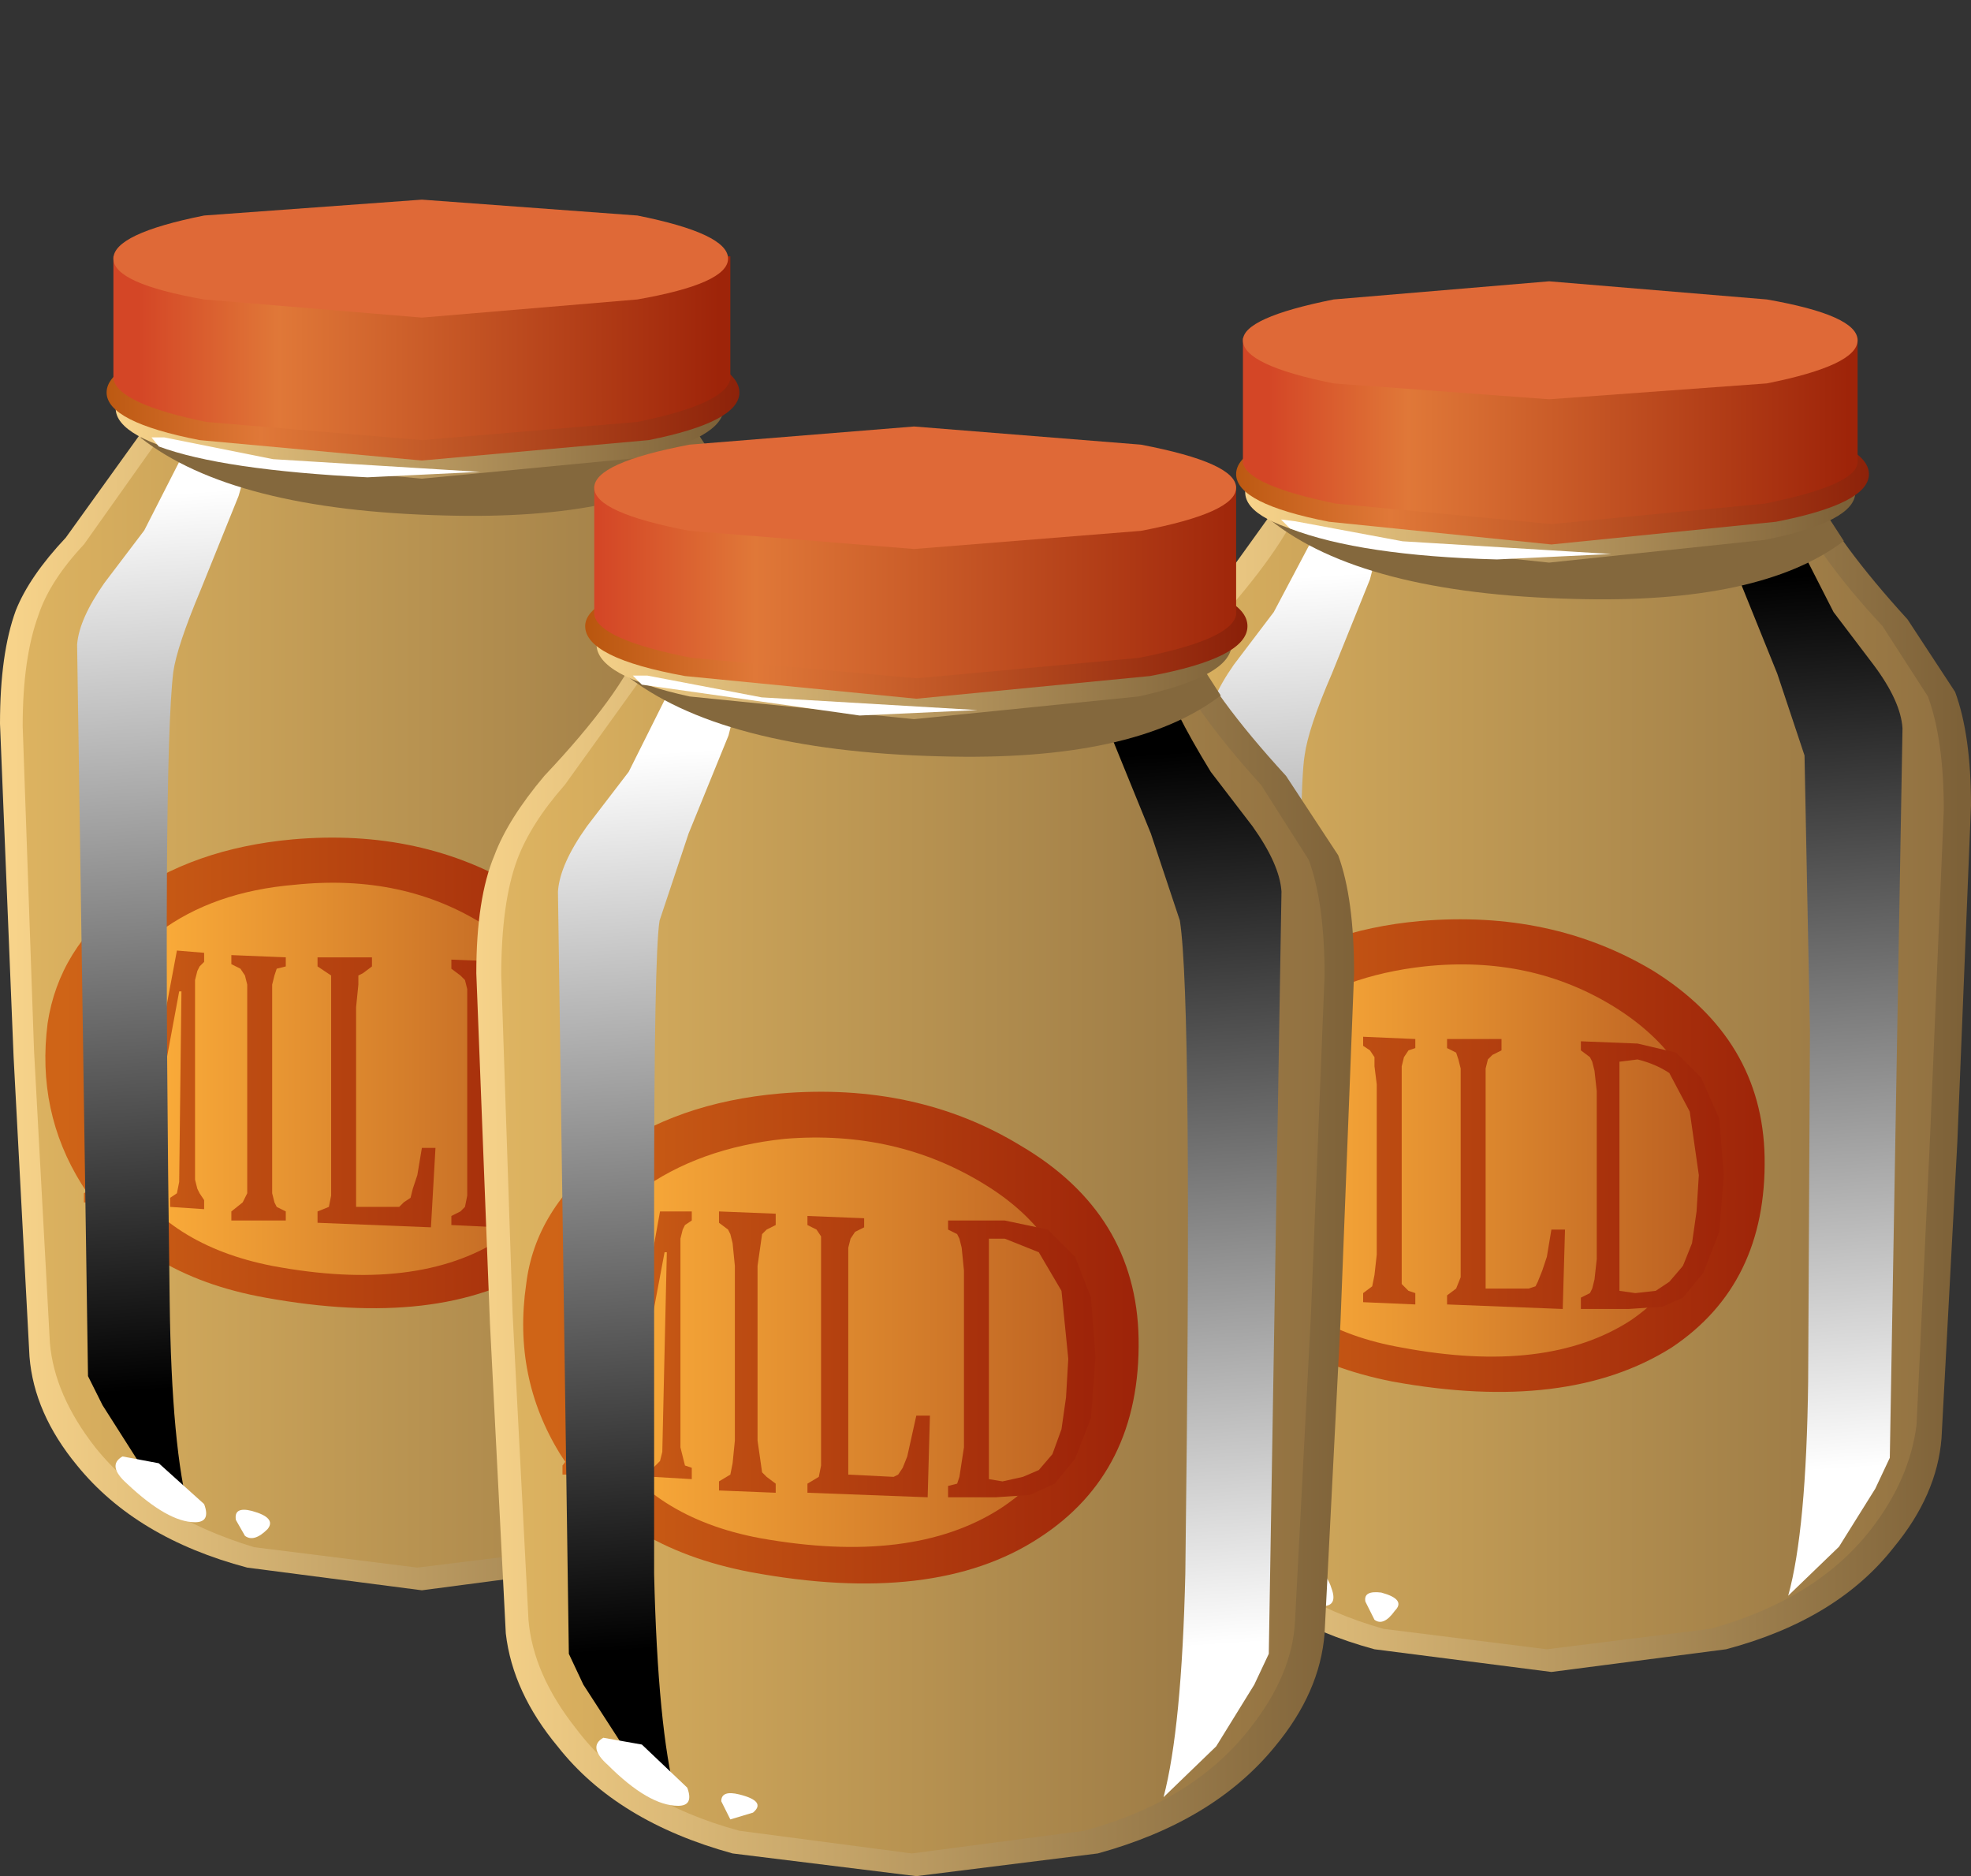 <?xml version="1.0" encoding="UTF-8" standalone="no"?>
<svg xmlns:xlink="http://www.w3.org/1999/xlink" height="41.35px" width="43.45px" xmlns="http://www.w3.org/2000/svg">
  <rect width="100%" height="100%" fill="#333333" stroke="none"/>
  <g transform="matrix(1.0, 0.0, 0.0, 1.0, 0.0, 0.0)">
    <use height="26.05" transform="matrix(1.0, 0.0, 0.0, 1.0, 0.0, 9.0)" width="18.55" xlink:href="#shape0"/>
    <use height="30.15" transform="matrix(0.8, 0.0, 0.0, 0.8, 1.7, 9.25)" width="5.05" xlink:href="#sprite0"/>
    <use height="30.15" transform="matrix(0.8, 0.0, 0.0, 0.8, 12.95, 9.25)" width="5.05" xlink:href="#sprite1"/>
    <use height="2.95" transform="matrix(0.8, 0.0, 0.0, 0.8, 3.1, 9.0)" width="15.8" xlink:href="#sprite2"/>
    <use height="6.15" transform="matrix(1.0, 0.0, 0.0, 1.0, 2.35, 4.4)" width="13.95" xlink:href="#shape4"/>
    <use height="1.2" transform="matrix(0.8, 0.0, 0.0, 0.8, 3.3, 9.6)" width="9.1" xlink:href="#sprite3"/>
    <use height="26.05" transform="matrix(1.0, 0.0, 0.0, 1.0, 2.55, 10.8)" width="40.9" xlink:href="#shape6"/>
    <use height="30.15" transform="matrix(0.8, 0.0, 0.0, 0.8, 26.6, 11.05)" width="5.05" xlink:href="#sprite4"/>
    <use height="30.15" transform="matrix(0.8, 0.0, 0.0, 0.8, 37.9, 11.05)" width="5.05" xlink:href="#sprite5"/>
    <use height="3.0" transform="matrix(0.8, 0.0, 0.0, 0.8, 28.0, 10.8)" width="15.8" xlink:href="#sprite6"/>
    <use height="6.2" transform="matrix(1.0, 0.0, 0.0, 1.0, 27.25, 6.2)" width="13.95" xlink:href="#shape9"/>
    <use height="1.15" transform="matrix(0.8, 0.0, 0.0, 0.8, 28.24, 11.45)" width="9.1" xlink:href="#sprite7"/>
    <use height="27.2" transform="matrix(1.0, 0.0, 0.0, 1.0, 10.5, 14.15)" width="20.35" xlink:href="#shape11"/>
    <use height="31.45" transform="matrix(0.8, 0.0, 0.0, 0.8, 12.3, 14.45)" width="5.25" xlink:href="#sprite8"/>
    <use height="31.45" transform="matrix(0.8, 0.0, 0.0, 0.8, 24.05, 14.45)" width="5.25" xlink:href="#sprite9"/>
    <use height="3.15" transform="matrix(0.8, 0.0, 0.0, 0.8, 13.75, 14.15)" width="16.45" xlink:href="#sprite10"/>
    <use height="6.45" transform="matrix(1.0, 0.0, 0.0, 1.0, 12.9, 9.4)" width="14.6" xlink:href="#shape14"/>
    <use height="1.2" transform="matrix(0.8, 0.0, 0.0, 0.8, 13.95, 14.85)" width="9.5" xlink:href="#sprite11"/>
    <use height="1.9" transform="matrix(1.0, 0.0, 0.0, 1.0, 13.15, 38.25)" width="3.55" xlink:href="#shape16"/>
  </g>
  <defs>
    <g id="shape0" transform="matrix(1.0, 0.0, 0.0, 1.0, 0.0, -9.0)">
      <path d="M17.1 11.85 Q17.9 12.7 18.2 13.45 18.55 14.4 18.55 15.95 L18.3 23.3 17.9 29.9 Q17.8 31.15 16.85 32.3 15.55 33.9 13.1 34.55 L9.3 35.05 5.45 34.55 Q3.0 33.9 1.7 32.3 0.75 31.15 0.65 29.9 L0.3 23.3 0.0 15.95 Q0.0 14.4 0.35 13.45 0.65 12.7 1.45 11.85 L3.5 9.0 9.3 9.3 15.05 9.0 Q15.75 10.3 17.1 11.85" fill="url(#gradient0)" fill-rule="evenodd" stroke="none"/>
      <path d="M16.6 12.0 L17.6 13.55 17.9 16.0 17.7 23.15 17.3 29.6 Q17.25 30.75 16.35 31.9 15.1 33.4 12.85 34.1 L9.2 34.55 5.6 34.1 Q3.3 33.4 2.1 31.9 1.2 30.75 1.1 29.6 L0.75 23.15 0.5 16.0 Q0.5 14.5 0.85 13.55 1.1 12.8 1.85 12.0 L3.8 9.25 9.2 9.5 14.65 9.25 16.6 12.0" fill="url(#gradient1)" fill-rule="evenodd" stroke="none"/>
      <path d="M1.05 22.55 Q1.3 20.9 2.75 19.8 4.25 18.7 6.45 18.5 9.3 18.25 11.5 19.6 13.9 21.1 14.0 23.7 14.1 26.5 11.9 27.9 9.7 29.3 5.85 28.6 3.05 28.1 1.8 26.1 0.8 24.5 1.05 22.55" fill="url(#gradient2)" fill-rule="evenodd" stroke="none"/>
      <path d="M2.1 22.85 Q2.3 21.5 3.5 20.55 4.7 19.65 6.5 19.5 8.9 19.25 10.7 20.4 12.7 21.6 12.75 23.75 12.85 26.1 11.05 27.3 9.2 28.5 6.0 27.9 3.7 27.45 2.7 25.8 1.9 24.5 2.1 22.85" fill="url(#gradient3)" fill-rule="evenodd" stroke="none"/>
      <path d="M1.85 20.9 L2.5 20.9 3.15 24.95 3.9 20.95 4.5 21.0 4.5 21.2 4.4 21.3 4.35 21.4 4.3 21.6 4.3 26.0 4.35 26.2 4.4 26.3 4.5 26.45 4.5 26.65 3.75 26.6 3.75 26.4 3.9 26.3 3.95 26.05 4.0 21.85 3.95 21.85 3.2 25.9 3.0 25.9 2.3 21.7 2.3 25.5 2.3 25.9 2.3 26.1 2.4 26.25 2.5 26.35 2.5 26.55 1.85 26.5 1.85 26.3 2.0 26.2 2.05 25.95 2.05 21.5 2.0 21.3 1.95 21.2 1.85 21.1 1.85 20.9" fill="url(#gradient4)" fill-rule="evenodd" stroke="none"/>
      <path d="M6.3 21.3 L6.1 21.35 6.05 21.5 6.0 21.7 6.0 26.3 6.05 26.5 6.1 26.6 6.3 26.7 6.3 26.9 5.1 26.9 5.1 26.7 5.35 26.5 5.45 26.3 5.45 21.7 5.4 21.5 5.3 21.35 5.1 21.25 5.1 21.05 6.3 21.1 6.3 21.3" fill="url(#gradient5)" fill-rule="evenodd" stroke="none"/>
      <path d="M7.85 22.2 L7.85 26.6 8.8 26.6 8.9 26.5 9.05 26.4 9.1 26.2 9.2 25.9 9.3 25.3 9.6 25.3 9.5 27.05 7.0 26.95 7.0 26.7 7.25 26.6 7.3 26.35 7.3 21.7 7.3 21.5 7.15 21.4 7.0 21.3 7.0 21.1 8.2 21.1 8.2 21.3 8.0 21.45 7.9 21.5 7.9 21.7 7.85 22.2" fill="url(#gradient6)" fill-rule="evenodd" stroke="none"/>
      <path d="M10.8 21.55 L10.8 26.65 11.15 26.7 11.55 26.6 11.9 26.45 12.2 26.1 12.4 25.55 12.5 24.1 12.35 22.7 11.9 21.85 11.2 21.55 10.8 21.55 M10.15 21.5 L9.95 21.35 9.95 21.15 11.2 21.2 12.1 21.4 12.65 21.9 13.0 22.8 13.1 24.05 13.0 25.3 12.7 26.25 12.25 26.75 11.7 27.0 11.0 27.05 9.95 27.0 9.95 26.8 10.15 26.7 10.25 26.6 10.3 26.35 10.3 21.8 10.25 21.6 10.15 21.5" fill="url(#gradient7)" fill-rule="evenodd" stroke="none"/>
    </g>
    <linearGradient gradientTransform="matrix(0.011, 0.0, 0.0, -0.011, 9.3, 22.0)" gradientUnits="userSpaceOnUse" id="gradient0" spreadMethod="pad" x1="-819.2" x2="819.2">
      <stop offset="0.0" stop-color="#f7d38a"/>
      <stop offset="1.0" stop-color="#7d6138"/>
    </linearGradient>
    <linearGradient gradientTransform="matrix(0.011, 0.0, 0.0, -0.011, 9.25, 21.9)" gradientUnits="userSpaceOnUse" id="gradient1" spreadMethod="pad" x1="-819.2" x2="819.2">
      <stop offset="0.0" stop-color="#deb461"/>
      <stop offset="1.0" stop-color="#917141"/>
    </linearGradient>
    <linearGradient gradientTransform="matrix(0.008, 0.0, 0.0, -0.008, 7.5, 23.65)" gradientUnits="userSpaceOnUse" id="gradient2" spreadMethod="pad" x1="-819.2" x2="819.2">
      <stop offset="0.035" stop-color="#cf6417"/>
      <stop offset="1.0" stop-color="#9e2409"/>
    </linearGradient>
    <linearGradient gradientTransform="matrix(0.006, 0.0, 0.0, -0.006, 7.4, 23.75)" gradientUnits="userSpaceOnUse" id="gradient3" spreadMethod="pad" x1="-819.2" x2="819.2">
      <stop offset="0.035" stop-color="#ffb13b"/>
      <stop offset="1.0" stop-color="#bd6222"/>
    </linearGradient>
    <linearGradient gradientTransform="matrix(0.005, 2.0E-4, 0.0, -0.005, 6.1, 23.85)" gradientUnits="userSpaceOnUse" id="gradient4" spreadMethod="pad" x1="-819.2" x2="819.2">
      <stop offset="0.035" stop-color="#cf6417"/>
      <stop offset="1.0" stop-color="#9e2409"/>
    </linearGradient>
    <linearGradient gradientTransform="matrix(0.008, 2.0E-4, 0.0, -0.008, 6.8, 24.0)" gradientUnits="userSpaceOnUse" id="gradient5" spreadMethod="pad" x1="-819.2" x2="819.2">
      <stop offset="0.035" stop-color="#cf6417"/>
      <stop offset="1.0" stop-color="#9e2409"/>
    </linearGradient>
    <linearGradient gradientTransform="matrix(0.008, 2.0E-4, 0.0, -0.008, 6.8, 24.0)" gradientUnits="userSpaceOnUse" id="gradient6" spreadMethod="pad" x1="-819.2" x2="819.2">
      <stop offset="0.035" stop-color="#cf6417"/>
      <stop offset="1.0" stop-color="#9e2409"/>
    </linearGradient>
    <linearGradient gradientTransform="matrix(0.008, 2.0E-4, 0.0, -0.008, 6.7, 23.95)" gradientUnits="userSpaceOnUse" id="gradient7" spreadMethod="pad" x1="-819.2" x2="819.2">
      <stop offset="0.035" stop-color="#cf6417"/>
      <stop offset="1.0" stop-color="#9e2409"/>
    </linearGradient>
    <g id="sprite0" transform="matrix(1.0, 0.0, 0.0, 1.0, 0.0, 0.0)">
      <use height="30.15" transform="matrix(1.0, 0.0, 0.0, 1.0, 0.0, 0.0)" width="5.05" xlink:href="#shape1"/>
    </g>
    <g id="shape1" transform="matrix(1.0, 0.0, 0.0, 1.0, 0.0, 0.0)">
      <path d="M3.15 0.5 L5.05 0.0 4.45 2.1 3.4 4.7 Q2.75 6.25 2.65 6.95 2.35 9.45 2.55 24.25 2.6 28.35 3.1 30.15 L1.75 28.8 0.7 27.15 0.3 26.35 0.0 6.2 Q0.05 5.5 0.75 4.5 L1.85 3.05 3.15 0.5" fill="url(#gradient8)" fill-rule="evenodd" stroke="none"/>
    </g>
    <linearGradient gradientTransform="matrix(0.001, 0.015, 0.015, -0.001, 2.75, 14.35)" gradientUnits="userSpaceOnUse" id="gradient8" spreadMethod="pad" x1="-819.2" x2="819.2">
      <stop offset="0.0" stop-color="#ffffff"/>
      <stop offset="1.0" stop-color="#000000"/>
    </linearGradient>
    <g id="sprite1" transform="matrix(1.0, 0.0, 0.0, 1.0, 0.0, 0.0)">
      <use height="30.15" transform="matrix(1.0, 0.0, 0.0, 1.0, 0.0, 0.0)" width="5.05" xlink:href="#shape2"/>
    </g>
    <g id="shape2" transform="matrix(1.0, 0.0, 0.0, 1.0, 0.0, 0.0)">
      <path d="M1.85 0.5 Q2.1 1.35 3.2 3.05 L4.3 4.5 Q5.0 5.5 5.05 6.2 L4.75 26.35 4.35 27.15 3.3 28.75 1.95 30.15 Q2.45 28.35 2.5 24.2 2.7 9.1 2.35 6.95 L1.6 4.7 0.55 2.1 Q0.0 0.35 0.0 0.0 L1.85 0.5" fill="url(#gradient9)" fill-rule="evenodd" stroke="none"/>
    </g>
    <linearGradient gradientTransform="matrix(-0.001, -0.015, 0.015, -0.001, 2.3, 14.35)" gradientUnits="userSpaceOnUse" id="gradient9" spreadMethod="pad" x1="-819.2" x2="819.2">
      <stop offset="0.0" stop-color="#ffffff"/>
      <stop offset="1.0" stop-color="#000000"/>
    </linearGradient>
    <g id="sprite2" transform="matrix(1.0, 0.0, 0.0, 1.0, 0.0, 0.0)">
      <use height="3.1" transform="matrix(0.958, 0.0, 0.0, 0.952, 0.0, 0.0)" width="16.5" xlink:href="#shape3"/>
    </g>
    <g id="shape3" transform="matrix(1.0, 0.0, 0.0, 1.0, 0.0, 0.0)">
      <path d="M15.55 0.0 L16.5 1.45 Q14.1 3.25 8.75 3.1 2.65 2.95 0.0 0.85 L0.55 0.0 8.05 0.4 15.55 0.0" fill="#84683d" fill-rule="evenodd" stroke="none"/>
    </g>
    <g id="shape4" transform="matrix(1.0, 0.0, 0.0, 1.0, -2.35, -4.4)">
      <path d="M15.95 9.0 Q15.95 9.65 14.0 10.1 L9.3 10.55 4.5 10.1 Q2.55 9.65 2.55 9.0 2.55 8.35 4.5 7.9 L9.3 7.45 14.0 7.9 Q15.95 8.35 15.95 9.0" fill="url(#gradient10)" fill-rule="evenodd" stroke="none"/>
      <path d="M16.3 8.65 Q16.3 9.3 14.3 9.7 L9.3 10.15 4.4 9.7 Q2.35 9.3 2.35 8.65 2.35 8.0 4.4 7.5 L9.3 7.1 14.3 7.5 Q16.3 8.0 16.3 8.65" fill="url(#gradient11)" fill-rule="evenodd" stroke="none"/>
      <path d="M16.1 8.35 Q16.0 8.9 14.05 9.3 L9.3 9.7 4.55 9.3 Q2.6 8.9 2.5 8.35 L2.5 5.65 16.1 5.65 16.1 8.35" fill="url(#gradient12)" fill-rule="evenodd" stroke="none"/>
      <path d="M16.05 5.7 Q16.05 6.25 14.05 6.6 L9.3 7.0 4.5 6.6 Q2.5 6.25 2.5 5.7 2.5 5.15 4.5 4.75 L9.3 4.4 14.05 4.75 Q16.05 5.15 16.05 5.7" fill="#df6937" fill-rule="evenodd" stroke="none"/>
    </g>
    <linearGradient gradientTransform="matrix(0.008, 0.0, 0.0, -0.008, 9.3, 9.0)" gradientUnits="userSpaceOnUse" id="gradient10" spreadMethod="pad" x1="-819.2" x2="819.2">
      <stop offset="0.0" stop-color="#f7d38a"/>
      <stop offset="1.0" stop-color="#7d6138"/>
    </linearGradient>
    <linearGradient gradientTransform="matrix(0.009, 0.0, 0.0, -0.009, 9.3, 8.65)" gradientUnits="userSpaceOnUse" id="gradient11" spreadMethod="pad" x1="-819.2" x2="819.2">
      <stop offset="0.0" stop-color="#b8550d"/>
      <stop offset="0.259" stop-color="#e07838"/>
      <stop offset="1.0" stop-color="#8a1f08"/>
    </linearGradient>
    <linearGradient gradientTransform="matrix(0.008, 0.0, 0.0, -0.008, 9.3, 7.7)" gradientUnits="userSpaceOnUse" id="gradient12" spreadMethod="pad" x1="-819.2" x2="819.2">
      <stop offset="0.024" stop-color="#d44626"/>
      <stop offset="0.259" stop-color="#e07838"/>
      <stop offset="1.0" stop-color="#9e2409"/>
    </linearGradient>
    <g id="sprite3" transform="matrix(1.0, 0.0, 0.0, 1.0, 0.0, 0.0)">
      <use height="1.2" transform="matrix(1.0, 0.0, 0.0, 1.0, 0.0, 0.0)" width="9.1" xlink:href="#shape5"/>
    </g>
    <g id="shape5" transform="matrix(1.0, 0.0, 0.0, 1.0, 0.0, 0.0)">
      <path d="M0.4 0.05 L3.4 0.65 9.1 1.0 6.0 1.15 Q2.0 0.95 0.25 0.3 L0.05 0.05 0.4 0.05" fill="#ffffff" fill-rule="evenodd" stroke="none"/>
    </g>
    <g id="shape6" transform="matrix(1.0, 0.0, 0.0, 1.0, -2.55, -10.8)">
      <path d="M3.5 32.25 L4.5 33.15 Q4.65 33.55 4.3 33.55 3.7 33.55 2.8 32.7 2.35 32.3 2.7 32.1 L3.5 32.25" fill="#ffffff" fill-rule="evenodd" stroke="none"/>
      <path d="M5.55 33.3 Q6.1 33.45 5.9 33.7 5.6 34.0 5.4 33.85 L5.2 33.5 Q5.15 33.2 5.55 33.3" fill="#ffffff" fill-rule="evenodd" stroke="none"/>
      <path d="M43.1 15.25 Q43.45 16.2 43.45 17.75 L43.15 25.15 42.8 31.7 Q42.7 32.95 41.75 34.1 40.5 35.7 38.05 36.35 L34.2 36.85 30.3 36.35 Q27.9 35.7 26.6 34.1 25.65 32.95 25.55 31.7 L25.2 25.15 24.9 17.75 Q24.9 16.2 25.3 15.25 25.55 14.5 26.35 13.65 L28.4 10.8 34.2 11.1 39.95 10.8 Q40.5 11.95 42.05 13.65 L43.1 15.25" fill="url(#gradient13)" fill-rule="evenodd" stroke="none"/>
      <path d="M42.5 15.35 Q42.85 16.3 42.85 17.85 L42.55 25.0 42.25 31.4 Q42.1 32.6 41.25 33.7 40.05 35.25 37.7 35.9 L34.1 36.35 30.5 35.9 Q28.2 35.25 27.0 33.7 26.1 32.6 26.0 31.4 L25.7 25.0 25.4 17.85 Q25.4 16.3 25.7 15.35 26.0 14.6 26.75 13.8 28.25 12.15 28.7 11.05 L34.1 11.3 39.5 11.05 Q40.1 12.3 41.5 13.8 L42.5 15.35" fill="url(#gradient14)" fill-rule="evenodd" stroke="none"/>
      <path d="M36.45 21.4 Q38.85 22.9 38.9 25.5 38.95 28.3 36.85 29.7 34.55 31.15 30.7 30.45 27.9 29.9 26.7 27.95 25.7 26.3 25.95 24.35 26.15 22.7 27.65 21.6 29.1 20.5 31.3 20.3 34.2 20.05 36.45 21.4" fill="url(#gradient15)" fill-rule="evenodd" stroke="none"/>
      <path d="M35.6 22.2 Q37.6 23.45 37.65 25.6 37.7 27.9 35.95 29.1 34.1 30.3 30.9 29.7 28.6 29.3 27.55 27.65 26.75 26.3 26.95 24.7 27.1 23.3 28.35 22.4 29.6 21.5 31.4 21.3 33.75 21.05 35.6 22.2" fill="url(#gradient16)" fill-rule="evenodd" stroke="none"/>
      <path d="M27.4 22.7 L28.05 26.75 28.8 22.75 29.45 22.8 29.45 23.0 29.3 23.1 29.25 23.2 29.2 23.4 29.2 27.8 29.25 28.0 29.3 28.15 29.45 28.25 29.45 28.45 28.65 28.4 28.65 28.2 28.8 28.1 28.85 27.9 28.9 27.4 28.9 23.7 28.85 23.7 28.1 27.7 27.9 27.7 27.2 23.5 27.15 23.5 27.2 27.7 27.3 28.1 27.4 28.15 27.4 28.35 26.7 28.35 26.7 28.15 26.9 28.0 26.95 27.3 26.95 23.7 26.9 23.3 26.9 23.1 26.85 23.0 26.7 22.9 26.7 22.7 27.4 22.7" fill="url(#gradient17)" fill-rule="evenodd" stroke="none"/>
      <path d="M30.3 23.5 L30.3 23.3 30.2 23.15 30.05 23.05 30.05 22.85 31.2 22.9 31.2 23.1 31.05 23.15 30.95 23.3 30.9 23.5 30.9 28.1 30.9 28.3 31.05 28.45 31.2 28.5 31.2 28.75 30.05 28.7 30.05 28.5 30.25 28.35 30.3 28.1 30.35 27.65 30.35 23.9 30.3 23.5" fill="url(#gradient18)" fill-rule="evenodd" stroke="none"/>
      <path d="M32.75 23.55 L32.75 28.4 33.7 28.4 33.85 28.35 33.9 28.25 34.0 28.0 34.1 27.7 34.2 27.1 34.5 27.1 34.45 28.85 31.9 28.75 31.9 28.55 32.1 28.4 32.2 28.15 32.2 23.55 32.15 23.35 32.1 23.2 31.9 23.1 31.9 22.9 33.1 22.9 33.1 23.15 32.9 23.25 32.8 23.35 32.75 23.55" fill="url(#gradient19)" fill-rule="evenodd" stroke="none"/>
      <path d="M36.1 23.0 L36.95 23.2 37.5 23.75 37.9 24.65 38.0 25.9 37.9 27.15 37.55 28.05 37.1 28.6 36.65 28.8 35.9 28.85 34.85 28.85 34.85 28.6 35.05 28.5 35.1 28.4 35.15 28.2 35.2 27.75 35.2 24.05 35.15 23.6 35.1 23.4 35.05 23.3 34.85 23.15 34.85 22.95 36.1 23.0 M35.7 23.4 L35.7 28.45 36.05 28.5 36.5 28.45 36.8 28.25 37.1 27.9 37.3 27.4 37.4 26.7 37.45 25.9 37.25 24.5 36.8 23.65 Q36.5 23.45 36.1 23.35 L35.7 23.4" fill="url(#gradient20)" fill-rule="evenodd" stroke="none"/>
    </g>
    <linearGradient gradientTransform="matrix(0.011, 0.0, 0.0, -0.011, 34.2, 23.85)" gradientUnits="userSpaceOnUse" id="gradient13" spreadMethod="pad" x1="-819.2" x2="819.2">
      <stop offset="0.0" stop-color="#f7d38a"/>
      <stop offset="1.0" stop-color="#7d6138"/>
    </linearGradient>
    <linearGradient gradientTransform="matrix(0.011, 0.0, 0.0, -0.011, 34.1, 23.7)" gradientUnits="userSpaceOnUse" id="gradient14" spreadMethod="pad" x1="-819.2" x2="819.2">
      <stop offset="0.0" stop-color="#deb461"/>
      <stop offset="1.0" stop-color="#917141"/>
    </linearGradient>
    <linearGradient gradientTransform="matrix(0.008, 0.0, 0.0, -0.008, 32.4, 25.5)" gradientUnits="userSpaceOnUse" id="gradient15" spreadMethod="pad" x1="-819.2" x2="819.2">
      <stop offset="0.035" stop-color="#cf6417"/>
      <stop offset="1.0" stop-color="#9e2409"/>
    </linearGradient>
    <linearGradient gradientTransform="matrix(0.006, 0.0, 0.0, -0.006, 32.3, 25.55)" gradientUnits="userSpaceOnUse" id="gradient16" spreadMethod="pad" x1="-819.2" x2="819.2">
      <stop offset="0.035" stop-color="#ffb13b"/>
      <stop offset="1.0" stop-color="#bd6222"/>
    </linearGradient>
    <linearGradient gradientTransform="matrix(0.005, 2.0E-4, 0.0, -0.005, 31.0, 25.7)" gradientUnits="userSpaceOnUse" id="gradient17" spreadMethod="pad" x1="-819.2" x2="819.2">
      <stop offset="0.035" stop-color="#cf6417"/>
      <stop offset="1.0" stop-color="#9e2409"/>
    </linearGradient>
    <linearGradient gradientTransform="matrix(0.008, 2.0E-4, 0.0, -0.008, 31.7, 25.85)" gradientUnits="userSpaceOnUse" id="gradient18" spreadMethod="pad" x1="-819.2" x2="819.2">
      <stop offset="0.035" stop-color="#cf6417"/>
      <stop offset="1.0" stop-color="#9e2409"/>
    </linearGradient>
    <linearGradient gradientTransform="matrix(0.008, 2.0E-4, 0.0, -0.008, 31.7, 25.85)" gradientUnits="userSpaceOnUse" id="gradient19" spreadMethod="pad" x1="-819.2" x2="819.2">
      <stop offset="0.035" stop-color="#cf6417"/>
      <stop offset="1.0" stop-color="#9e2409"/>
    </linearGradient>
    <linearGradient gradientTransform="matrix(0.008, 2.0E-4, 0.0, -0.008, 31.55, 25.8)" gradientUnits="userSpaceOnUse" id="gradient20" spreadMethod="pad" x1="-819.2" x2="819.2">
      <stop offset="0.035" stop-color="#cf6417"/>
      <stop offset="1.0" stop-color="#9e2409"/>
    </linearGradient>
    <g id="sprite4" transform="matrix(1.0, 0.0, 0.0, 1.0, 0.0, 0.0)">
      <use height="30.15" transform="matrix(1.0, 0.0, 0.0, 1.0, 0.0, 0.0)" width="5.05" xlink:href="#shape7"/>
    </g>
    <g id="shape7" transform="matrix(1.0, 0.0, 0.0, 1.0, 0.0, 0.0)">
      <path d="M0.0 6.25 Q0.05 5.5 0.75 4.5 L1.85 3.05 3.2 0.5 5.05 0.0 4.5 2.15 3.45 4.75 Q2.8 6.25 2.7 7.0 2.55 7.85 2.55 14.6 L2.55 24.25 Q2.6 28.35 3.1 30.15 L1.75 28.8 0.7 27.2 0.3 26.35 0.0 6.25" fill="url(#gradient21)" fill-rule="evenodd" stroke="none"/>
    </g>
    <linearGradient gradientTransform="matrix(0.001, 0.015, 0.015, -0.001, 2.75, 14.4)" gradientUnits="userSpaceOnUse" id="gradient21" spreadMethod="pad" x1="-819.2" x2="819.2">
      <stop offset="0.0" stop-color="#ffffff"/>
      <stop offset="1.0" stop-color="#000000"/>
    </linearGradient>
    <g id="sprite5" transform="matrix(1.0, 0.0, 0.0, 1.0, 0.0, 0.0)">
      <use height="30.15" transform="matrix(1.0, 0.0, 0.0, 1.0, 0.0, 0.0)" width="5.05" xlink:href="#shape8"/>
    </g>
    <g id="shape8" transform="matrix(1.0, 0.0, 0.0, 1.0, 0.0, 0.0)">
      <path d="M5.05 6.25 L4.7 26.35 4.3 27.2 3.3 28.8 1.9 30.15 Q2.4 28.35 2.45 24.25 L2.5 14.6 2.35 7.0 1.6 4.75 0.55 2.15 Q0.0 0.4 0.0 0.0 L1.85 0.5 3.15 3.05 4.25 4.5 Q5.0 5.5 5.05 6.25" fill="url(#gradient22)" fill-rule="evenodd" stroke="none"/>
    </g>
    <linearGradient gradientTransform="matrix(-0.001, -0.015, 0.015, -0.001, 2.25, 14.4)" gradientUnits="userSpaceOnUse" id="gradient22" spreadMethod="pad" x1="-819.2" x2="819.2">
      <stop offset="0.0" stop-color="#ffffff"/>
      <stop offset="1.0" stop-color="#000000"/>
    </linearGradient>
    <g id="sprite6" transform="matrix(1.0, 0.0, 0.0, 1.0, 0.0, 0.0)">
      <use height="3.1" transform="matrix(0.958, 0.0, 0.0, 0.968, 0.0, 0.0)" width="16.5" xlink:href="#shape3"/>
    </g>
    <g id="shape9" transform="matrix(1.0, 0.0, 0.0, 1.0, -27.25, -6.2)">
      <path d="M40.9 10.85 Q40.9 11.5 38.9 11.9 L34.15 12.4 29.4 11.9 Q27.45 11.5 27.45 10.85 27.45 10.2 29.4 9.7 L34.15 9.25 38.9 9.7 Q40.9 10.2 40.9 10.85" fill="url(#gradient23)" fill-rule="evenodd" stroke="none"/>
      <path d="M41.2 10.45 Q41.2 11.1 39.15 11.5 L34.2 12.0 29.3 11.5 Q27.25 11.1 27.25 10.45 27.25 9.8 29.3 9.35 L34.2 8.9 39.15 9.35 Q41.2 9.8 41.2 10.45" fill="url(#gradient24)" fill-rule="evenodd" stroke="none"/>
      <path d="M40.95 7.45 L40.95 10.2 Q40.9 10.7 38.9 11.1 L34.2 11.55 29.45 11.1 Q27.5 10.7 27.4 10.2 L27.4 7.45 40.95 7.45" fill="url(#gradient25)" fill-rule="evenodd" stroke="none"/>
      <path d="M40.95 7.5 Q40.95 8.05 38.95 8.45 L34.15 8.8 29.4 8.45 Q27.4 8.05 27.4 7.5 27.4 7.0 29.4 6.6 L34.15 6.2 38.95 6.6 Q40.95 6.95 40.95 7.5" fill="#df6937" fill-rule="evenodd" stroke="none"/>
    </g>
    <linearGradient gradientTransform="matrix(0.008, 0.0, 0.0, -0.008, 34.15, 10.85)" gradientUnits="userSpaceOnUse" id="gradient23" spreadMethod="pad" x1="-819.2" x2="819.2">
      <stop offset="0.0" stop-color="#f7d38a"/>
      <stop offset="1.0" stop-color="#7d6138"/>
    </linearGradient>
    <linearGradient gradientTransform="matrix(0.009, 0.0, 0.0, -0.009, 34.2, 10.45)" gradientUnits="userSpaceOnUse" id="gradient24" spreadMethod="pad" x1="-819.2" x2="819.2">
      <stop offset="0.0" stop-color="#b8550d"/>
      <stop offset="0.259" stop-color="#e07838"/>
      <stop offset="1.0" stop-color="#8a1f08"/>
    </linearGradient>
    <linearGradient gradientTransform="matrix(0.008, 0.0, 0.0, -0.008, 34.2, 9.5)" gradientUnits="userSpaceOnUse" id="gradient25" spreadMethod="pad" x1="-819.2" x2="819.2">
      <stop offset="0.024" stop-color="#d44626"/>
      <stop offset="0.259" stop-color="#e07838"/>
      <stop offset="1.0" stop-color="#9e2409"/>
    </linearGradient>
    <g id="sprite7" transform="matrix(1.0, 0.0, 0.0, 1.0, -0.05, 0.0)">
      <use height="1.15" transform="matrix(1.0, 0.0, 0.0, 1.0, 0.05, 0.0)" width="9.1" xlink:href="#shape10"/>
    </g>
    <g id="shape10" transform="matrix(1.0, 0.0, 0.0, 1.0, -0.05, 0.0)">
      <path d="M0.45 0.05 L3.4 0.6 9.15 0.95 6.0 1.1 Q2.25 1.0 0.3 0.25 L0.05 0.0 0.45 0.05" fill="#ffffff" fill-rule="evenodd" stroke="none"/>
    </g>
    <g id="shape11" transform="matrix(1.0, 0.0, 0.0, 1.0, -10.5, -14.15)">
      <path d="M28.4 34.1 Q29.2 34.5 29.35 35.0 29.5 35.4 29.15 35.4 28.7 35.4 27.7 34.5 27.25 34.1 27.6 33.95 L28.4 34.1" fill="#ffffff" fill-rule="evenodd" stroke="none"/>
      <path d="M30.45 35.1 Q31.0 35.25 30.75 35.5 30.5 35.85 30.3 35.7 L30.1 35.3 Q30.05 35.05 30.45 35.1" fill="#ffffff" fill-rule="evenodd" stroke="none"/>
      <path d="M28.35 17.1 L29.5 18.85 Q29.85 19.8 29.85 21.45 L29.55 29.15 29.2 36.0 Q29.1 37.3 28.1 38.5 26.75 40.15 24.2 40.85 L20.2 41.35 16.15 40.85 Q13.6 40.15 12.3 38.5 11.3 37.3 11.15 36.0 L10.8 29.15 10.5 21.45 Q10.5 19.8 10.9 18.85 11.2 18.05 12.0 17.1 13.7 15.3 14.15 14.15 L20.2 14.5 26.2 14.15 Q26.7 15.3 28.35 17.1" fill="url(#gradient26)" fill-rule="evenodd" stroke="none"/>
      <path d="M27.8 17.3 L28.85 18.95 Q29.2 19.9 29.2 21.5 L28.9 28.95 28.55 35.7 Q28.5 36.9 27.55 38.1 26.3 39.7 23.9 40.35 L20.1 40.85 16.3 40.35 Q13.9 39.7 12.7 38.1 11.75 36.9 11.65 35.7 L11.3 28.95 11.05 21.5 Q11.05 19.9 11.4 18.95 11.7 18.15 12.45 17.3 L14.5 14.45 20.1 14.7 25.75 14.45 Q26.3 15.65 27.8 17.3" fill="url(#gradient27)" fill-rule="evenodd" stroke="none"/>
      <path d="M11.6 28.3 Q11.8 26.65 13.35 25.45 14.9 24.3 17.2 24.1 20.2 23.85 22.5 25.25 25.05 26.75 25.1 29.5 25.15 32.45 22.9 33.9 20.6 35.4 16.55 34.65 13.65 34.1 12.35 32.05 11.3 30.35 11.6 28.3" fill="url(#gradient28)" fill-rule="evenodd" stroke="none"/>
      <path d="M12.65 28.65 Q12.85 27.2 14.1 26.25 15.4 25.3 17.3 25.1 19.75 24.9 21.7 26.1 23.75 27.35 23.8 29.6 23.9 32.05 22.05 33.25 20.1 34.5 16.75 33.9 14.35 33.45 13.3 31.7 12.45 30.3 12.65 28.65" fill="url(#gradient29)" fill-rule="evenodd" stroke="none"/>
      <path d="M13.1 26.6 L13.8 30.85 14.55 26.7 15.25 26.7 15.25 26.9 15.1 27.0 15.05 27.1 15.0 27.3 15.0 31.9 15.1 32.3 15.25 32.35 15.25 32.6 14.4 32.55 14.4 32.35 14.55 32.2 14.6 32.0 14.7 27.6 14.65 27.6 13.85 31.85 13.6 31.85 12.9 27.45 12.9 31.85 12.9 32.05 13.0 32.2 13.1 32.3 13.1 32.5 12.4 32.5 12.4 32.3 12.55 32.1 12.65 31.4 12.65 27.7 12.6 27.25 12.6 27.05 12.5 26.9 12.4 26.8 12.4 26.6 13.1 26.6" fill="url(#gradient30)" fill-rule="evenodd" stroke="none"/>
      <path d="M15.85 26.7 L17.1 26.75 17.1 27.0 16.9 27.1 16.8 27.2 16.7 27.9 16.7 31.75 16.8 32.45 16.9 32.55 17.1 32.7 17.1 32.9 15.85 32.85 15.85 32.65 16.1 32.5 16.15 32.25 16.2 31.75 16.2 27.9 16.15 27.4 16.1 27.2 16.05 27.1 15.85 26.95 15.85 26.7" fill="url(#gradient31)" fill-rule="evenodd" stroke="none"/>
      <path d="M18.1 27.25 L18.0 27.1 17.8 27.0 17.8 26.8 19.05 26.85 19.05 27.05 18.85 27.15 18.75 27.3 18.7 27.5 18.7 27.95 18.7 32.5 19.7 32.55 19.8 32.5 19.9 32.35 20.0 32.1 20.2 31.2 20.5 31.2 20.45 33.0 17.8 32.9 17.8 32.7 18.05 32.55 18.1 32.3 18.1 27.5 18.1 27.25" fill="url(#gradient32)" fill-rule="evenodd" stroke="none"/>
      <path d="M21.8 27.3 L21.8 32.6 22.1 32.65 22.55 32.55 22.9 32.4 23.2 32.05 23.4 31.5 23.5 30.8 23.55 29.95 23.4 28.45 22.9 27.6 22.15 27.3 21.8 27.3 M22.15 26.9 L23.1 27.1 23.7 27.7 24.05 28.6 24.15 29.9 24.05 31.25 23.7 32.15 23.25 32.7 22.7 32.95 21.95 33.0 20.9 33.0 20.9 32.75 21.1 32.7 21.15 32.55 21.25 31.9 21.25 28.0 21.2 27.5 21.15 27.3 21.1 27.2 20.9 27.1 20.9 26.9 22.15 26.9" fill="url(#gradient33)" fill-rule="evenodd" stroke="none"/>
    </g>
    <linearGradient gradientTransform="matrix(0.012, 0.0, 0.0, -0.012, 20.2, 27.75)" gradientUnits="userSpaceOnUse" id="gradient26" spreadMethod="pad" x1="-819.2" x2="819.2">
      <stop offset="0.0" stop-color="#f7d38a"/>
      <stop offset="1.0" stop-color="#7d6138"/>
    </linearGradient>
    <linearGradient gradientTransform="matrix(0.011, 0.0, 0.0, -0.011, 20.1, 27.65)" gradientUnits="userSpaceOnUse" id="gradient27" spreadMethod="pad" x1="-819.2" x2="819.2">
      <stop offset="0.0" stop-color="#deb461"/>
      <stop offset="1.0" stop-color="#917141"/>
    </linearGradient>
    <linearGradient gradientTransform="matrix(0.008, 0.0, 0.0, -0.008, 18.3, 29.5)" gradientUnits="userSpaceOnUse" id="gradient28" spreadMethod="pad" x1="-819.2" x2="819.2">
      <stop offset="0.035" stop-color="#cf6417"/>
      <stop offset="1.0" stop-color="#9e2409"/>
    </linearGradient>
    <linearGradient gradientTransform="matrix(0.007, 0.0, 0.0, -0.007, 18.2, 29.6)" gradientUnits="userSpaceOnUse" id="gradient29" spreadMethod="pad" x1="-819.2" x2="819.2">
      <stop offset="0.035" stop-color="#ffb13b"/>
      <stop offset="1.0" stop-color="#bd6222"/>
    </linearGradient>
    <linearGradient gradientTransform="matrix(0.005, 2.0E-4, 0.0, -0.005, 16.9, 29.7)" gradientUnits="userSpaceOnUse" id="gradient30" spreadMethod="pad" x1="-819.2" x2="819.2">
      <stop offset="0.035" stop-color="#cf6417"/>
      <stop offset="1.0" stop-color="#9e2409"/>
    </linearGradient>
    <linearGradient gradientTransform="matrix(0.008, 3.0E-4, 0.0, -0.008, 17.6, 29.85)" gradientUnits="userSpaceOnUse" id="gradient31" spreadMethod="pad" x1="-819.2" x2="819.2">
      <stop offset="0.035" stop-color="#cf6417"/>
      <stop offset="1.0" stop-color="#9e2409"/>
    </linearGradient>
    <linearGradient gradientTransform="matrix(0.008, 3.0E-4, 0.0, -0.008, 17.6, 29.85)" gradientUnits="userSpaceOnUse" id="gradient32" spreadMethod="pad" x1="-819.2" x2="819.2">
      <stop offset="0.035" stop-color="#cf6417"/>
      <stop offset="1.0" stop-color="#9e2409"/>
    </linearGradient>
    <linearGradient gradientTransform="matrix(0.008, 3.0E-4, 0.0, -0.008, 17.45, 29.8)" gradientUnits="userSpaceOnUse" id="gradient33" spreadMethod="pad" x1="-819.2" x2="819.2">
      <stop offset="0.035" stop-color="#cf6417"/>
      <stop offset="1.0" stop-color="#9e2409"/>
    </linearGradient>
    <g id="sprite8" transform="matrix(1.0, 0.0, 0.0, 1.0, 0.0, 0.0)">
      <use height="31.45" transform="matrix(1.0, 0.0, 0.0, 1.0, 0.0, 0.0)" width="5.25" xlink:href="#shape12"/>
    </g>
    <g id="shape12" transform="matrix(1.0, 0.0, 0.0, 1.0, 0.0, 0.0)">
      <path d="M3.3 0.5 L5.25 0.0 4.7 2.2 3.6 4.9 2.8 7.3 Q2.65 8.2 2.65 15.2 L2.65 25.3 Q2.75 29.55 3.25 31.45 L1.8 30.05 0.7 28.35 0.3 27.5 0.0 6.5 Q0.05 5.75 0.8 4.7 L1.95 3.2 3.3 0.5" fill="url(#gradient34)" fill-rule="evenodd" stroke="none"/>
    </g>
    <linearGradient gradientTransform="matrix(0.001, 0.015, 0.015, -0.001, 2.9, 15.0)" gradientUnits="userSpaceOnUse" id="gradient34" spreadMethod="pad" x1="-819.2" x2="819.2">
      <stop offset="0.0" stop-color="#ffffff"/>
      <stop offset="1.0" stop-color="#000000"/>
    </linearGradient>
    <g id="sprite9" transform="matrix(1.0, 0.0, 0.0, 1.0, 0.0, 0.0)">
      <use height="31.45" transform="matrix(1.0, 0.0, 0.0, 1.0, 0.0, 0.0)" width="5.25" xlink:href="#shape13"/>
    </g>
    <g id="shape13" transform="matrix(1.0, 0.0, 0.0, 1.0, 0.0, 0.0)">
      <path d="M1.95 0.5 Q2.2 1.4 3.3 3.2 L4.45 4.7 Q5.2 5.75 5.25 6.5 L4.9 27.5 4.5 28.35 3.45 30.05 2.0 31.45 Q2.5 29.55 2.6 25.3 2.8 9.55 2.45 7.3 L1.65 4.9 0.55 2.2 Q0.0 0.4 0.0 0.0 L1.95 0.5" fill="url(#gradient35)" fill-rule="evenodd" stroke="none"/>
    </g>
    <linearGradient gradientTransform="matrix(-0.001, -0.015, 0.015, -0.001, 2.35, 15.0)" gradientUnits="userSpaceOnUse" id="gradient35" spreadMethod="pad" x1="-819.2" x2="819.2">
      <stop offset="0.0" stop-color="#ffffff"/>
      <stop offset="1.0" stop-color="#000000"/>
    </linearGradient>
    <g id="sprite10" transform="matrix(1.0, 0.0, 0.0, 1.0, 0.0, 0.0)">
      <use height="3.1" transform="matrix(0.997, 0.0, 0.0, 1.016, 0.0, 0.0)" width="16.5" xlink:href="#shape3"/>
    </g>
    <g id="shape14" transform="matrix(1.0, 0.0, 0.0, 1.0, -12.9, -9.4)">
      <path d="M27.15 14.2 Q27.15 14.9 25.1 15.35 L20.15 15.85 15.2 15.35 Q13.15 14.9 13.15 14.2 13.15 13.5 15.2 13.05 L20.15 12.55 25.1 13.05 Q27.15 13.5 27.15 14.2" fill="url(#gradient36)" fill-rule="evenodd" stroke="none"/>
      <path d="M27.5 13.8 Q27.5 14.5 25.35 14.9 L20.2 15.4 15.1 14.9 Q12.9 14.5 12.9 13.8 12.9 13.15 15.1 12.7 L20.2 12.2 25.35 12.7 Q27.5 13.1 27.5 13.8" fill="url(#gradient37)" fill-rule="evenodd" stroke="none"/>
      <path d="M27.25 10.7 L27.25 13.55 Q27.15 14.1 25.1 14.5 L20.2 14.95 15.25 14.5 Q13.2 14.1 13.1 13.55 L13.1 10.7 27.25 10.7" fill="url(#gradient38)" fill-rule="evenodd" stroke="none"/>
      <path d="M27.25 10.75 Q27.25 11.3 25.15 11.7 L20.15 12.1 15.2 11.7 Q13.1 11.3 13.1 10.75 13.1 10.2 15.2 9.8 L20.15 9.4 25.15 9.8 Q27.25 10.2 27.25 10.75" fill="#df6937" fill-rule="evenodd" stroke="none"/>
    </g>
    <linearGradient gradientTransform="matrix(0.009, 0.0, 0.0, -0.009, 20.15, 14.2)" gradientUnits="userSpaceOnUse" id="gradient36" spreadMethod="pad" x1="-819.2" x2="819.2">
      <stop offset="0.0" stop-color="#f7d38a"/>
      <stop offset="1.0" stop-color="#7d6138"/>
    </linearGradient>
    <linearGradient gradientTransform="matrix(0.009, 0.0, 0.0, -0.009, 20.2, 13.8)" gradientUnits="userSpaceOnUse" id="gradient37" spreadMethod="pad" x1="-819.2" x2="819.2">
      <stop offset="0.0" stop-color="#b8550d"/>
      <stop offset="0.259" stop-color="#e07838"/>
      <stop offset="1.0" stop-color="#8a1f08"/>
    </linearGradient>
    <linearGradient gradientTransform="matrix(0.009, 0.0, 0.0, -0.009, 20.2, 12.85)" gradientUnits="userSpaceOnUse" id="gradient38" spreadMethod="pad" x1="-819.2" x2="819.2">
      <stop offset="0.024" stop-color="#d44626"/>
      <stop offset="0.259" stop-color="#e07838"/>
      <stop offset="1.0" stop-color="#9e2409"/>
    </linearGradient>
    <g id="sprite11" transform="matrix(1.0, 0.0, 0.0, 1.0, 0.0, 0.0)">
      <use height="1.2" transform="matrix(1.0, 0.0, 0.0, 1.0, 0.0, 0.0)" width="9.5" xlink:href="#shape15"/>
    </g>
    <g id="shape15" transform="matrix(1.0, 0.0, 0.0, 1.0, 0.0, 0.0)">
      <path d="M0.4 0.05 L3.55 0.65 9.5 1.0 6.25 1.15 0.25 0.3 0.0 0.05 0.4 0.05" fill="#ffffff" fill-rule="evenodd" stroke="none"/>
    </g>
    <g id="shape16" transform="matrix(1.0, 0.0, 0.0, 1.0, -13.15, -38.25)">
      <path d="M14.15 38.45 L15.15 39.4 Q15.3 39.8 14.95 39.8 14.3 39.8 13.4 38.9 12.95 38.5 13.3 38.3 L14.15 38.45" fill="#ffffff" fill-rule="evenodd" stroke="none"/>
      <path d="M16.3 39.55 Q16.9 39.7 16.6 39.95 L16.1 40.1 15.9 39.7 Q15.9 39.45 16.3 39.55" fill="#ffffff" fill-rule="evenodd" stroke="none"/>
    </g>
  </defs>
</svg>
